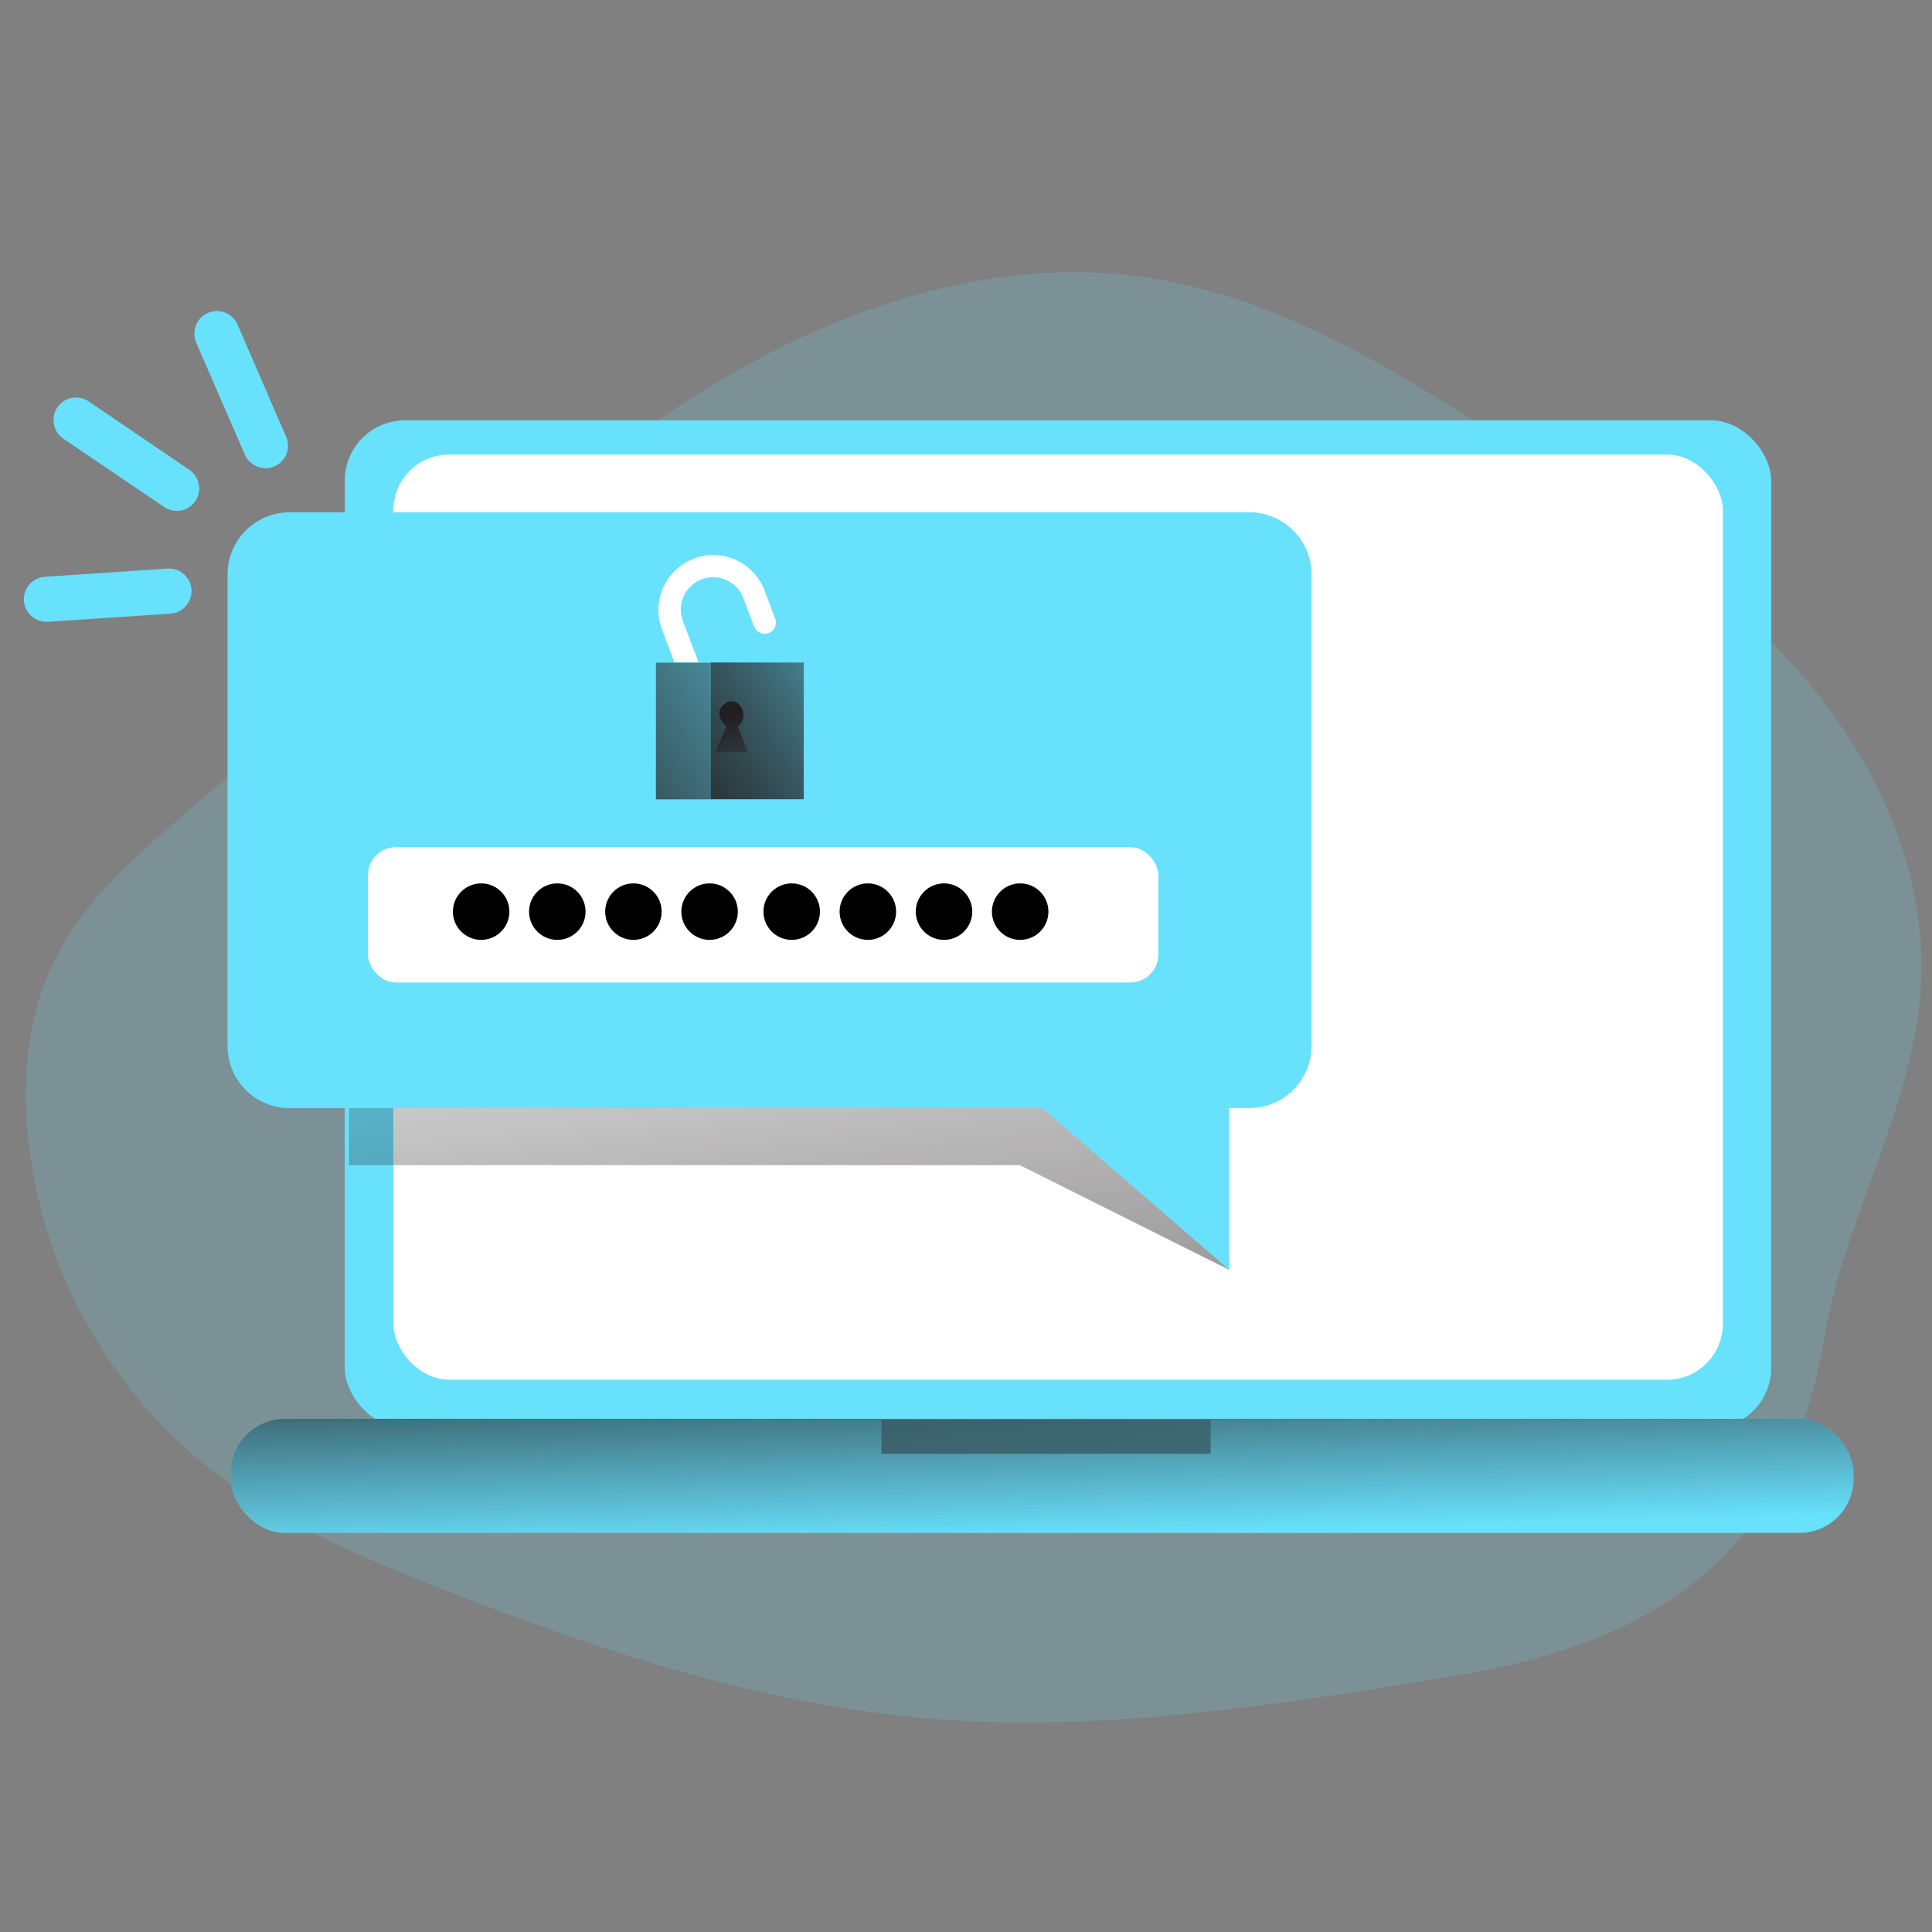 <svg transform="scale(1)" id="_0138_password" xmlns="http://www.w3.org/2000/svg" xmlns:xlink="http://www.w3.org/1999/xlink" viewBox="0 0 500 500" class="show_show__wrapper__graphic__5Waiy "><rect x="0" y="0" width="500" height="500" fill="#808080" stroke="none"/><title>React</title><defs><style>.cls-1{fill:url(#linear-gradient);}.cls-1,.cls-2,.cls-3,.cls-4,.cls-5,.cls-6,.cls-7,.cls-8,.cls-9,.cls-10{stroke-width:0px;}.cls-2{isolation:isolate;opacity:.18;}.cls-2,.cls-10{fill:#68e1fd;}.cls-3{fill:url(#linear-gradient-4);}.cls-4{fill:url(#linear-gradient-2);}.cls-5{fill:url(#linear-gradient-3);}.cls-6{fill:url(#linear-gradient-5);}.cls-7{fill:url(#linear-gradient-6);}.cls-9{fill:#fff;}</style><linearGradient id="linear-gradient" x1="301.13" y1="1412.54" x2="299.48" y2="1473.24" gradientTransform="translate(-31 1810.33) scale(1 -1)" gradientUnits="userSpaceOnUse"><stop offset="0" stop-color="#231f20" stop-opacity="0"></stop><stop offset="1" stop-color="#231f20"></stop></linearGradient><linearGradient id="linear-gradient-2" x1="301.94" y1="1462.55" x2="301.38" y2="1396.35" xlink:href="#linear-gradient"></linearGradient><linearGradient id="linear-gradient-3" x1="236.08" y1="1618.97" x2="277.22" y2="1287.27" xlink:href="#linear-gradient"></linearGradient><linearGradient id="linear-gradient-4" x1="273.49" y1="1654.9" x2="165.98" y2="1587.19" xlink:href="#linear-gradient"></linearGradient><linearGradient id="linear-gradient-5" x1="267.94" y1="1647.01" x2="185.78" y2="1595.26" xlink:href="#linear-gradient"></linearGradient><linearGradient id="linear-gradient-6" x1="222.45" y1="1584.17" x2="222.09" y2="1600.2" gradientTransform="translate(-32.99 1785.78) scale(1 -1)" xlink:href="#linear-gradient"></linearGradient></defs><path class="cls-2" id="background" d="M465.54,173.8c-20.03-22.76-45.7-39.69-71.09-56.34-30.68-20.16-62.71-40.85-99.05-45.84-34.72-4.78-70.17,5.45-100.93,22.25-30.77,16.79-57.56,39.87-84.11,62.75l-62.5,53.91c-13.15,11.34-26.66,23.14-34.14,38.81-6.35,13.28-7.85,28.48-6.64,43.12,2.96,33.69,19.36,64.78,45.51,86.24,18.16,14.72,40.05,24.01,61.83,32.56,40.02,15.66,81.27,29.48,124.07,33.33,45.7,4.11,91.57-3.29,136.86-10.66,55.61-9.05,87.52-32.7,96.72-87.48,5-29.65,21.21-56.51,24.61-86.24,3.69-32.01-10.43-62.81-31.14-86.39Z"></path><g id="laptop"><rect class="cls-10" x="89.22" y="108.77" width="369.16" height="260.87" rx="15.64" ry="15.64"></rect><rect class="cls-9" x="101.79" y="117.64" width="344.09" height="239.43" rx="14.46" ry="14.46"></rect><rect class="cls-10" x="59.69" y="367.19" width="420.01" height="29.53" rx="14.01" ry="14.01"></rect><rect class="cls-1" x="59.69" y="367.19" width="420.01" height="29.53" rx="14.01" ry="14.01"></rect><rect class="cls-4" x="228.13" y="367.46" width="85.21" height="8.75"></rect></g><g id="password"><polygon class="cls-5" points="318.1 328.63 263.95 301.55 90.32 301.55 90.32 239.05 339.43 239.05 317.28 283.78 318.1 328.63"></polygon><path class="cls-10" d="M339.43,148.65v122.02c0,8.88-7.19,16.09-16.07,16.12H74.97c-8.88,0-16.08-7.2-16.08-16.08,0-.01,0-.02,0-.03v-122.02c0-8.88,7.2-16.08,16.08-16.08h248.39c8.87.02,16.06,7.21,16.07,16.08Z"></path><path class="cls-9" d="M198.92,163.86c-1.5.54-3.17-.21-3.76-1.69l-2.82-7.49c-1.69-4.3-6.55-6.41-10.85-4.72-4.22,1.66-6.35,6.38-4.8,10.64l3.9,10.31c.06.17.11.35.14.52h-6.18l-3.32-8.78c-2.65-7.38,1.19-15.51,8.57-18.15,7.2-2.58,15.15,1,17.98,8.11l2.83,7.48c.57,1.5-.18,3.19-1.68,3.76,0,0,0,0,0,0Z"></path><polygon class="cls-10" points="268.87 285.97 318.1 328.63 318.1 276.53 268.87 285.97"></polygon><rect class="cls-9" x="95.23" y="219.25" width="204.54" height="35.01" rx="7.21" ry="7.21"></rect><rect class="cls-3" x="169.75" y="171.5" width="38.28" height="35.37"></rect><rect class="cls-6" x="183.98" y="171.43" width="24.01" height="35.37"></rect><path class="cls-7" d="M187.97,188s-3.78-3.15-.48-5.83,6.99,2.91,3.5,5.83l2.46,6.56h-8.3l2.82-6.56Z"></path><circle class="cls-8" cx="124.52" cy="235.93" r="7.31"></circle><circle class="cls-8" cx="144.23" cy="235.93" r="7.31"></circle><circle class="cls-8" cx="163.93" cy="235.93" r="7.31"></circle><circle class="cls-8" cx="183.64" cy="235.93" r="7.31"></circle><circle class="cls-8" cx="204.89" cy="235.93" r="7.31"></circle><circle class="cls-8" cx="224.6" cy="235.93" r="7.31"></circle><circle class="cls-8" cx="244.31" cy="235.93" r="7.31"></circle><circle class="cls-8" cx="264.02" cy="235.93" r="7.31"></circle><path class="cls-10" d="M68.71,121.16c-2.32,0-4.41-1.37-5.34-3.5l-12.59-28.99c-1.29-2.95.06-6.39,3.02-7.68,2.95-1.29,6.39.06,7.68,3.02l12.57,29.01c1.29,2.95-.06,6.38-3.01,7.67-.74.32-1.53.49-2.34.49h0Z"></path><path class="cls-10" d="M12.21,160.91c-3.22.11-5.91-2.42-6.02-5.63-.11-3.22,2.42-5.91,5.63-6.02l31.52-2.11c3.22-.22,6,2.22,6.22,5.44s-2.22,6-5.44,6.22l-31.53,2.1h-.38Z"></path><path class="cls-10" d="M45.74,132.23c-1.15,0-2.28-.35-3.23-1l-26.19-17.76c-2.63-1.85-3.27-5.48-1.42-8.12,1.81-2.58,5.34-3.25,7.97-1.52l26.14,17.76c2.66,1.81,3.34,5.44,1.53,8.1-1.08,1.59-2.88,2.54-4.8,2.54Z"></path></g></svg>